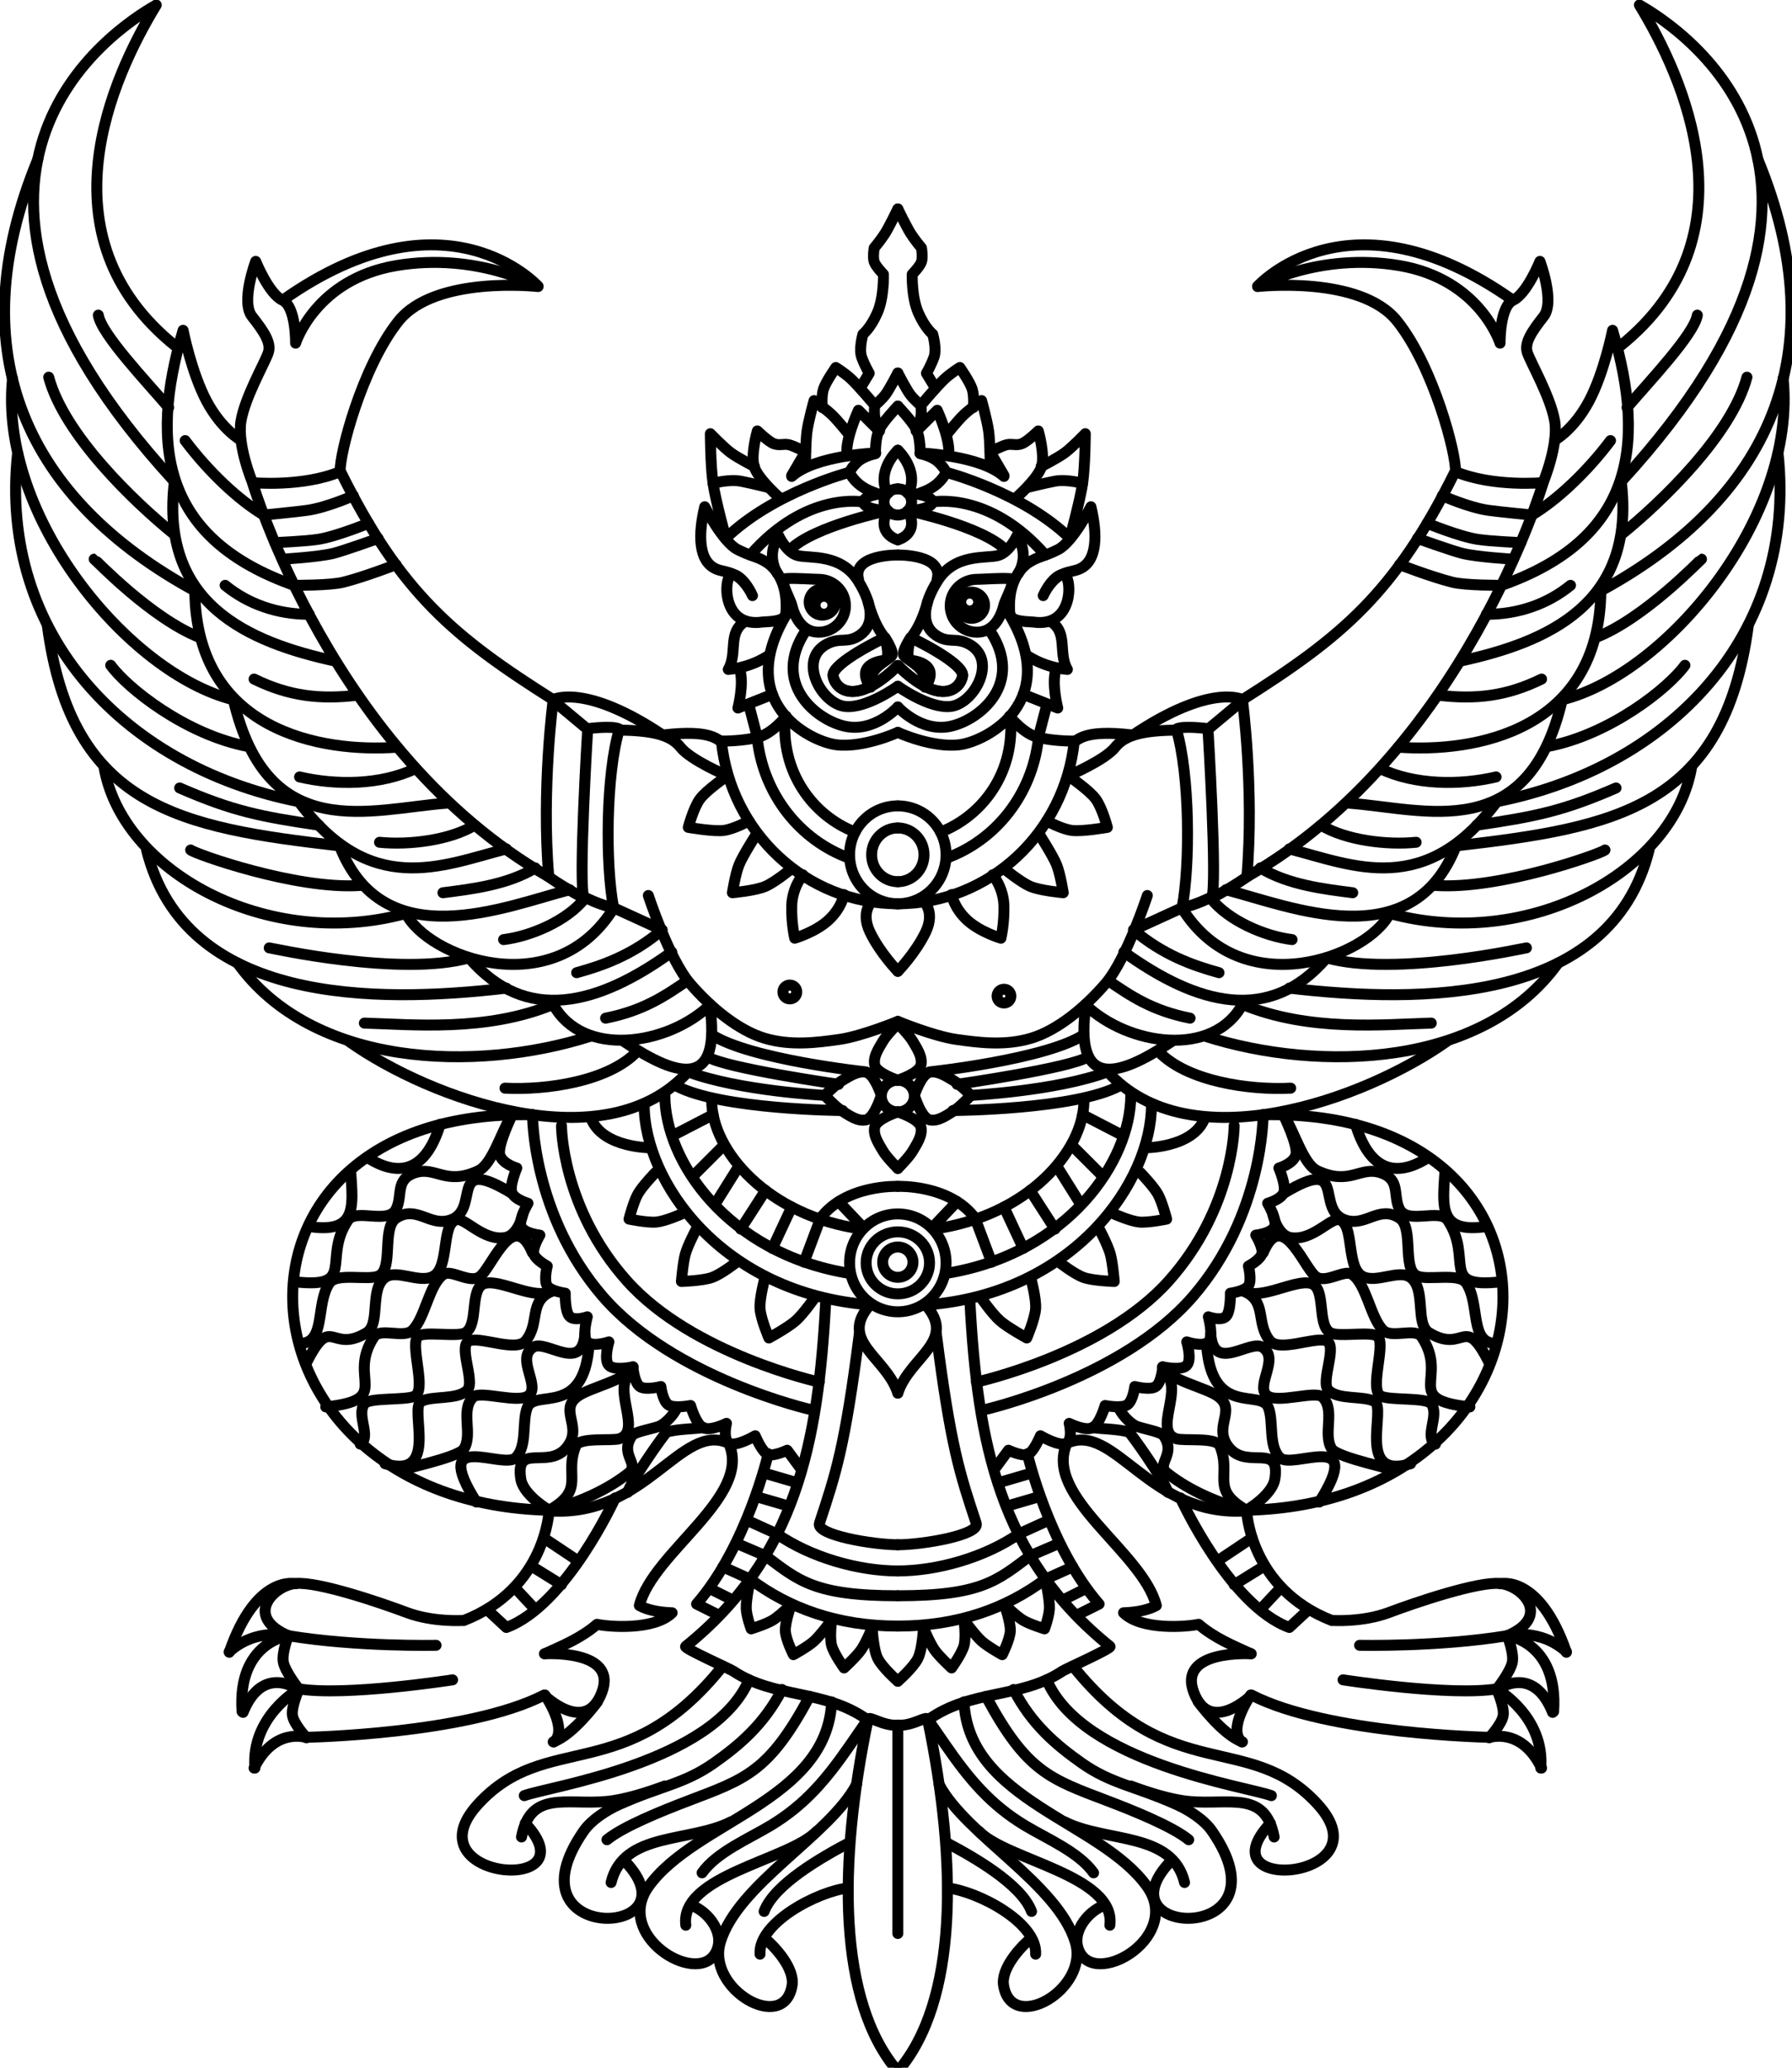 <svg width="26cm" height="30cm" viewBox="0 0 260 300" xml:space="preserve" xmlns="http://www.w3.org/2000/svg">
  <g style="overflow:hidden;stroke-width:7.95;stroke-dasharray:none;stroke:#000;stroke-opacity:1">
    <g style="stroke-width:7.95;stroke-dasharray:none;stroke:#000;stroke-opacity:1" stroke="#f93e3e" stroke-width="5.879" stroke-linecap="round" stroke-linejoin="round" stroke-miterlimit="10" fill="none" fill-rule="evenodd">
      <path d="M2461 692.258s74.62-8.368 101.27 25.105 43.02 96.995 42.26 109.168c27.41 11.411 63.58 7.988 63.58 7.988s11.42-27.388 8.37-44.884c-3.04-17.498-17.41-42.247-19.8-49.45-2.37-7.202 3.43-15.595 11.81-26.246S2665.82 674 2665.82 674s-9.51 23.583-19.42 28.148c-9.89 4.564-9.51 31.191-9.51 31.191s-14.46-46.407-73.1-56.296c-58.63-9.89-102.79 15.215-102.79 15.215" style="stroke-width:7.95;stroke-dasharray:none;stroke:#000;stroke-opacity:1" transform="matrix(.2 0 0 .2 -309.735 -96.876)"/>
      <path d="M2461 692.042s66.29-73.811 185 9.958m-42 125c-43.62 88.009-82.29 119.683-154 165m218-157s-57.67 195.13-214 285m-4-128s8.59 64.81 3.25 128" style="stroke-width:7.95;stroke-dasharray:none;stroke:#000;stroke-opacity:1" transform="matrix(.2 0 0 .2 -309.735 -96.876)"/>
      <path d="m2450.74 992-25.74 21.46s6.9 112.62 2.68 122.54c17.63-9.54 26.32-16.05 26.32-16.05m-29.65-107.04s-17.8-2.29-22.35.39c9.85 32.8 10.21 98.71 4.17 129.7 10.24-2.21 20.83-7.64 20.83-7.64M2595 844s19.05 8.512 33.3 10.566c7.33 1.055 31.7 3.434 31.7 3.434m-76 6s23.25 9.554 36.41 11.607C2630.33 877.154 2652 878 2652 878m-75-3s25.71 9.208 32.81 10.89C2621.2 888.583 2646 890 2646 890m-82 4s22.73 8.793 38.12 12.702c9.74 2.473 35.88 2.295 35.88 2.295M2324 1047s26.22-11.08 33.71-20.58 21.96-12.05 44.29-12.42" style="stroke-width:7.95;stroke-dasharray:none;stroke:#000;stroke-opacity:1" transform="matrix(.2 0 0 .2 -309.735 -96.876)"/>
      <path d="M2450 991.875s-22.99-12.303-80 26.125m-67.78 71s10.29 15.98 13 22.8c2.72 6.83 4.78 20.2 4.78 20.2s-16.73-1.46-24.02-4.66c-7.28-3.21-18.98-12.9-18.98-12.9m-8.11 4.56s7.76 9.22 8.08 22.46c.31 13.25-2.19 23.54-2.19 23.54s-15.24-4.48-24.66-13.29c-9.42-8.8-11.12-18.35-11.12-18.35m-21.3 3.64s9.92 7.87 2.61 23.28C2213 1175.68 2200 1189 2200 1189m0-120c19.33 0 35 15.89 35 35.5s-15.67 35.5-35 35.5" style="stroke-width:7.95;stroke-dasharray:none;stroke:#000;stroke-opacity:1" transform="matrix(.2 0 0 .2 -309.735 -96.876)"/>
      <path d="M2200 1085c10.49 0 19 8.73 19 19.5s-8.51 19.5-19 19.5m123.39-77s15.43 10.49 20.2 17.05c4.77 6.57 8.41 20.54 8.41 20.54s-18.45 3.25-25.93 2.2-18.07-6.88-18.07-6.88" style="stroke-width:7.95;stroke-dasharray:none;stroke:#000;stroke-opacity:1" transform="matrix(.2 0 0 .2 -309.735 -96.876)"/>
      <path d="M2328 1022c-6.73 66.31-61.47 118-128 118" style="stroke-width:7.95;stroke-dasharray:none;stroke:#000;stroke-opacity:1" transform="matrix(.2 0 0 .2 -309.735 -96.876)"/>
      <path d="M2302 1020c-4.38 40.42-30.7 73.89-67 87" style="stroke-width:7.95;stroke-dasharray:none;stroke:#000;stroke-opacity:1" transform="matrix(.2 0 0 .2 -309.735 -96.876)"/>
      <path d="M2281.6 1004c3.78 40.35-19.84 72.04-50.6 84" style="stroke-width:7.95;stroke-dasharray:none;stroke:#000;stroke-opacity:1" transform="matrix(.2 0 0 .2 -309.735 -96.876)"/>
      <path d="M2281 1004s9.93 12.59 20.5 15.24c10.59 2.65 23.38 2.76 26.46 2.76s5.85-8.76 42.04-4.44" style="stroke-width:7.95;stroke-dasharray:none;stroke:#000;stroke-opacity:1" transform="matrix(.2 0 0 .2 -309.735 -96.876)"/>
      <path d="M2200 1015.67s24.77 11.41 44.58 8.99c19.8-2.42 74.96-31.438 35.58-95.66m21.84 90 6-23" style="stroke-width:7.95;stroke-dasharray:none;stroke:#000;stroke-opacity:1" transform="matrix(.2 0 0 .2 -309.735 -96.876)"/>
      <path d="m2291 988.106 25 9.894s-4.55-17.435-1.34-28M2293 959.365s11.64 8.947 30 10.635c-7-12.191.87-26.935-12.48-35" style="stroke-width:7.95;stroke-dasharray:none;stroke:#000;stroke-opacity:1" transform="matrix(.2 0 0 .2 -309.735 -96.876)"/>
      <path d="M2340.08 852s-13.18 25.738-23.89 31.098-13.86 4.705-21.11 9.28c-4.07 2.575-14.08 11.431-14.08 31.257 0 8.681-.18 11.249 17.35 12.009 29.19 4.292 28.47-31.516 22.19-35.001-9.12 1.658-15.08 15.821-15.08 15.821s3.92-9.19 11.14-14.026c4.74-3.173 10.48-3.515 14.24-4.905 14.54-5.367 13.81-26.391 9.24-45.533M2200 997.273s16.69 18.427 37.89 14.057c21.19-4.37 54.31-31.151 28.95-69.33" style="stroke-width:7.95;stroke-dasharray:none;stroke:#000;stroke-opacity:1" transform="matrix(.2 0 0 .2 -309.735 -96.876)"/>
      <path d="M2276.77 923.826c-2.56 10.294-8.68 19.174-19.38 19.174-10.71 0-19.39-8.584-19.39-19.174s8.68-19.174 19.39-19.174c4.65 0 15.96-.993 23.7-.528 5.65.339-2.88 13.931-4.32 19.703z" style="stroke-width:7.95;stroke-dasharray:none;stroke:#000;stroke-opacity:1" transform="matrix(.2 0 0 .2 -309.735 -96.876)"/>
      <path d="M2243.92 923.436c0-5.246 4.25-9.5 9.5-9.5s9.5 4.254 9.5 9.5-4.25 9.5-9.5 9.5-9.5-4.253-9.5-9.5" style="stroke-width:7.95;stroke-dasharray:none;stroke:#000;stroke-opacity:1" transform="matrix(.2 0 0 .2 -309.735 -96.876)"/>
      <path d="M2200 982.212s22.81 16.445 38.3 14.651c17.31-2.005 34.74-34.271 12.86-45.454-9.63-4.921-14.34.066-23.66-6.299-10.09-6.897-10.23-21.067 1.42-39.534 12.56-19.915 35.29-15.91 43.7-18.182 8.4-2.273 13.85-14.394 13.85-14.394s9.53 12.686.94 27.345M2200 887.002s33.73-.633 28.44 17.998" style="stroke-width:7.95;stroke-dasharray:none;stroke:#000;stroke-opacity:1" transform="matrix(.2 0 0 .2 -309.735 -96.876)"/>
      <path d="M2221.57 921s-1.26 5.586-4.66 13.447c-3.42 7.861-7.36 12.534-7.36 12.534s38.95 18.48 37.41 27.815c-1.55 9.336-15.88 22.86-46.96-7.598" style="stroke-width:7.95;stroke-dasharray:none;stroke:#000;stroke-opacity:1" transform="matrix(.2 0 0 .2 -309.735 -96.876)"/>
      <path d="M2200 967.207c31.08 30.443 45.41 16.926 46.96 7.595 1.54-9.331-37.41-27.802-37.41-27.802s-4.59 13.049-.4 16.392c0 0 22.73 1.351 10.98 19.108" style="stroke-width:7.95;stroke-dasharray:none;stroke:#000;stroke-opacity:1" transform="matrix(.2 0 0 .2 -309.735 -96.876)"/>
      <path d="M2209.24 947s-6.09 9.422-5.14 12.465c.96 3.042 13.45 7.589 14.93 15.727 1.49 8.139.82 7.806.82 7.806M2200 839c5.52 0 10 4.253 10 9.5s-4.48 9.5-10 9.5" style="stroke-width:7.95;stroke-dasharray:none;stroke:#000;stroke-opacity:1" transform="matrix(.2 0 0 .2 -309.735 -96.876)"/>
      <path d="M2200 811s15.62 14.337 7.82 31m-7.82 34s15.98-4.076 7.54-21m-.54-13s18.01.981 18 6.546-17.92 6.454-17.92 6.454m.92 0s52.89 11.046 70 28m-53-34.425s41.12-8.331 82 38.425m-90.77-45s7.22-2.131 12.38-6.696 6.37-8.366 6.37-8.366c.22.22-1.81-4.21-6.37-8.039s-12.38-5.412-12.38-5.412.16-10.739-2.41-16.779C2211.24 790.667 2200 779 2200 779" style="stroke-width:7.95;stroke-dasharray:none;stroke:#000;stroke-opacity:1" transform="matrix(.2 0 0 .2 -309.735 -96.876)"/>
      <path d="M2235 827s55.12 14.2 90 48m-125-239s6.3 12.979 9.25 17.657c2.94 4.678 7.91 10.607 7.91 10.607s1.11 6.631 0 10.009c-1.11 3.376-6.72 9.088-6.72 9.088s-.56 16.522 4.4 27.876c4.97 11.353 10.46 15.573 10.46 15.573s3.14 10.662.88 16.852c-2.27 6.19-5.43 11.504-5.43 11.504l5.97 9.834M2200 755s6.04 11.765 8.97 15.63c2.94 3.864 7.8 7.913 7.8 7.913s.51 4.777 0 7.911c-.51 3.135-3.52 10.547-3.52 10.547M2217 778s12.42-14.645 17.24-19.018C2239.07 754.609 2245 751 2245 751m0 0s7.11 10.168 8.86 15.422c1.76 5.253.95 13.578.95 13.578M2214 796.542 2228.59 782s10.34 22.527 8.09 33" style="stroke-width:7.95;stroke-dasharray:none;stroke:#000;stroke-opacity:1" transform="matrix(.2 0 0 .2 -309.735 -96.876)"/>
      <path d="M2236 798.822s7.65-9.526 11.82-13.497c4.15-3.971 12.95-10.325 12.95-10.325s4.05 14.389 5.14 22.418C2266.99 805.447 2267 823 2267 823" style="stroke-width:7.95;stroke-dasharray:none;stroke:#000;stroke-opacity:1" transform="matrix(.2 0 0 .2 -309.735 -96.876)"/>
      <path d="M2216 813s43.8 1.586 61 17m.08-.552L2267 812.229s8.03-4.25 11.93-5.202c3.89-.952 6.9.794 10.99-.756 4.08-1.55 11.98-9.271 11.98-9.271s4.97 17.216 2.33 25.883c-2.65 8.667-17.89 22.117-17.89 22.117" style="stroke-width:7.95;stroke-dasharray:none;stroke:#000;stroke-opacity:1" transform="matrix(.2 0 0 .2 -309.735 -96.876)"/>
      <path d="M2304 822.772s11.81-5.974 17.18-9.955C2326.56 808.835 2336 799 2336 799s-.1 23.021-1.91 35.749c-1.82 12.728-9.41 40.251-9.41 40.251" style="stroke-width:7.95;stroke-dasharray:none;stroke:#000;stroke-opacity:1" transform="matrix(.2 0 0 .2 -309.735 -96.876)"/>
      <path d="M2294 838s11.06-2.794 19.7-4.499c8.64-1.706 20.3 1.492 20.3 1.492M2282 1207c0 2.76-2.24 5-5 5s-5-2.24-5-5 2.24-5 5-5 5 2.24 5 5" style="stroke-width:7.95;stroke-dasharray:none;stroke:#000;stroke-opacity:1" transform="matrix(.2 0 0 .2 -309.735 -96.876)"/>
      <path d="M2200 1225.34s25.99 10.73 42.28 13.05c16.27 2.33 35.5 4.83 54.43-.85 18.94-5.68 39.01-22.14 54.12-39.81 15.13-17.67 30.17-63.73 30.17-63.73m25 9-35 16m-171 68s8.16 8.08 10.86 12.78c2.69 4.71 7.19 10.97 5.92 17.13-1.28 6.14-16.78 11.09-16.78 11.09m0 64s8.16-8.08 10.86-12.78c2.69-4.71 7.19-10.97 5.92-17.13-1.28-6.14-16.78-11.09-16.78-11.09m53-12s-8.09-8.17-12.78-10.86c-4.71-2.69-10.97-7.19-17.13-5.92-6.14 1.28-11.09 16.78-11.09 16.78m41 0s-8.09 8.64-12.78 11.5c-4.71 2.85-10.97 7.61-17.13 6.26-6.14-1.35-11.09-17.76-11.09-17.76" style="stroke-width:7.95;stroke-dasharray:none;stroke:#000;stroke-opacity:1" transform="matrix(.2 0 0 .2 -309.735 -96.876)"/>
      <path d="M2200 1268c6.62 0 12 5.14 12 11.5 0 6.35-5.38 11.5-12 11.5m476.68-487.379s13.75-7.554 24.77-28.273S2718.51 724 2718.51 724c25.35 86.047 13.02 151.93-80.51 185" style="stroke-width:7.95;stroke-dasharray:none;stroke:#000;stroke-opacity:1" transform="matrix(.2 0 0 .2 -309.735 -96.876)"/>
      <path d="M2660 858c18.75-11.162 40.49-31.999 57-54m7.72 29c11.23 89.533-53.41 117.219-116.72 131" style="stroke-width:7.95;stroke-dasharray:none;stroke:#000;stroke-opacity:1" transform="matrix(.2 0 0 .2 -309.735 -96.876)"/>
      <path d="M2627 929.998c23.04.157 44.48-7.5 61-20.998m22 4c-.91 101.72-91.66 117.56-147 113.41" style="stroke-width:7.95;stroke-dasharray:none;stroke:#000;stroke-opacity:1" transform="matrix(.2 0 0 .2 -309.735 -96.876)"/>
      <path d="M2682 992c-24.65 105.82-99.55 79.13-155 75" style="stroke-width:7.95;stroke-dasharray:none;stroke:#000;stroke-opacity:1" transform="matrix(.2 0 0 .2 -309.735 -96.876)"/>
      <path d="M2636 1064c-52.85 72.67-105.47 48.17-152 36.22" style="stroke-width:7.95;stroke-dasharray:none;stroke:#000;stroke-opacity:1" transform="matrix(.2 0 0 .2 -309.735 -96.876)"/>
      <path d="M2605 1098c-31.86 81.47-120.38 43.83-167 31.83" style="stroke-width:7.95;stroke-dasharray:none;stroke:#000;stroke-opacity:1" transform="matrix(.2 0 0 .2 -309.735 -96.876)"/>
      <path d="M2406 1143c43.65 70.39 135.66 35.44 151 3.68" style="stroke-width:7.95;stroke-dasharray:none;stroke:#000;stroke-opacity:1" transform="matrix(.2 0 0 .2 -309.735 -96.876)"/>
      <path d="M2364 1175c53.31 38.46 105.65 52.47 147 4.35" style="stroke-width:7.95;stroke-dasharray:none;stroke:#000;stroke-opacity:1" transform="matrix(.2 0 0 .2 -309.735 -96.876)"/>
      <path d="M2336 1213.2c31 29.84 92.78 38.75 114-.2m142-224.297c27.06 3.256 49.65.747 75-11.703m-117 65c25.16 11.96 57.61 12.17 84 5.99M2507 1083c17.93 10.96 47.75 14.57 69 12.4m-113 18.6c20 12.23 46.22 15.37 67 18m-103 4c12.86 16.45 39.49 27.61 59 30m-115-7c21.31 18.09 42.84 25.72 62 31" style="stroke-width:7.95;stroke-dasharray:none;stroke:#000;stroke-opacity:1" transform="matrix(.2 0 0 .2 -309.735 -96.876)"/>
      <path d="M2353 1196c15.61 10.58 31.26 21.51 59 27m312-487.563c99.2-79.623 45.59-195.564 13.97-247.437 31.83 18.073 190.44 123.428-12.51 345" style="stroke-width:7.95;stroke-dasharray:none;stroke:#000;stroke-opacity:1" transform="matrix(.2 0 0 .2 -309.735 -96.876)"/>
      <path d="M2823.91 600c58.47 141.774 6.68 247.314-113.91 313" style="stroke-width:7.95;stroke-dasharray:none;stroke:#000;stroke-opacity:1" transform="matrix(.2 0 0 .2 -309.735 -96.876)"/>
      <path d="M2842.24 759c10.18 100.038-84.27 214.167-160.24 233" style="stroke-width:7.95;stroke-dasharray:none;stroke:#000;stroke-opacity:1" transform="matrix(.2 0 0 .2 -309.735 -96.876)"/>
      <path d="M2838.53 813c14.38 131.501-78.57 230.49-209.53 254" style="stroke-width:7.95;stroke-dasharray:none;stroke:#000;stroke-opacity:1" transform="matrix(.2 0 0 .2 -309.735 -96.876)"/>
      <path d="M2817 938c-17.48 132.49-96.63 146.7-212 160" style="stroke-width:7.95;stroke-dasharray:none;stroke:#000;stroke-opacity:1" transform="matrix(.2 0 0 .2 -309.735 -96.876)"/>
      <path d="M2557 1147.07c100.75 27.51 206.72-30.75 219-107.07" style="stroke-width:7.95;stroke-dasharray:none;stroke:#000;stroke-opacity:1" transform="matrix(.2 0 0 .2 -309.735 -96.876)"/>
      <path d="M2484 1201.21c95.25 11.17 233.09 11.62 261-100.21" style="stroke-width:7.95;stroke-dasharray:none;stroke:#000;stroke-opacity:1" transform="matrix(.2 0 0 .2 -309.735 -96.876)"/>
      <path d="M2423 1236.12c83.17 26.52 201.66 22.57 256-53.12" style="stroke-width:7.95;stroke-dasharray:none;stroke:#000;stroke-opacity:1" transform="matrix(.2 0 0 .2 -309.735 -96.876)"/>
      <path d="M2352 1261.62c59.74 66.41 186.99 20.14 246-21.62" style="stroke-width:7.95;stroke-dasharray:none;stroke:#000;stroke-opacity:1" transform="matrix(.2 0 0 .2 -309.735 -96.876)"/>
      <path d="M2336.52 1213c-8.72 60.59 21.17 54.61 62.48 26.7M2729 780c16.08-18.851 48.7-53.079 51-67m36 45c-11.2 41.748-61.7 90.264-91 114m-19 75c35.58-13.751 76.4-56.903 77-57m-112 136c45.73-8.57 88.15-42.63 100-59m-151 116c42.19-6.21 62.36-10.16 101-27m-131 70.73c46.85 3.18 120.12-23.09 123-25.73m-202 78.24c49.79 13.94 143.7-7.17 145-7.24m-206 41c48.35 20.09 102.43 14.54 137 13.57M2389 1247c20.45 21.92 66.42 28.36 96 26.77" style="stroke-width:7.95;stroke-dasharray:none;stroke:#000;stroke-opacity:1" transform="matrix(.2 0 0 .2 -309.735 -96.876)"/>
      <path d="M2223 1262s84.41-9.01 112-27m-92 36s82.65-11.84 95-20m-85 28s62.01-3.18 99-17m-112 28s88.78-.54 121-18m-150 128c0 6.08-4.92 11-11 11s-11-4.92-11-11c0-6.07 4.92-11 11-11s11 4.93 11 11" style="stroke-width:7.95;stroke-dasharray:none;stroke:#000;stroke-opacity:1" transform="matrix(.2 0 0 .2 -309.735 -96.876)"/>
      <path d="M2223 1400.5c0 12.43-10.3 22.5-23 22.5s-23-10.07-23-22.5 10.3-22.5 23-22.5 23 10.07 23 22.5" style="stroke-width:7.95;stroke-dasharray:none;stroke:#000;stroke-opacity:1" transform="matrix(.2 0 0 .2 -309.735 -96.876)"/>
      <path d="M2235 1400.5c0 19.61-15.67 35.5-35 35.5s-35-15.89-35-35.5 15.67-35.5 35-35.5 35 15.89 35 35.5m-35 335.33c10.41.95 20.97-7.11 21.58-4.19 21.83 104.61 22.04 204.64-21.58 255.36m22-255c31.08-22.3 67.34-15.23 97.46-35.36 2.25-1.5 35.85-16.52 34.5-17.86-80.13-64.59-96.23-147.64-101.63-249.78" style="stroke-width:7.95;stroke-dasharray:none;stroke:#000;stroke-opacity:1" transform="matrix(.2 0 0 .2 -309.735 -96.876)"/>
      <path d="M2200 1664c43.88 0 78.96-13 107-34m-107 12c60.29 0 72.03-10.92 96-29m-96 11c28.41 0 63-9.69 88-27m-67.77-166c23.05 26.4-11.72 37.66-20.23 64" style="stroke-width:7.95;stroke-dasharray:none;stroke:#000;stroke-opacity:1" transform="matrix(.2 0 0 .2 -309.735 -96.876)"/>
      <path d="M2227.93 1452c10.45 81.96 16.95 101.17 28.93 137.4 2.84 8.55-38.9 15.6-56.86 15.6m36 249c21.72 2.32 65.33 24.87 63.97 48" style="stroke-width:7.95;stroke-dasharray:none;stroke:#000;stroke-opacity:1" transform="matrix(.2 0 0 .2 -309.735 -96.876)"/>
      <path d="M2296.71 1890.44c-8.22 6.66-21.99 22.2-19.99 34.28 5.87 35.43 62.21 2.64 52.06-31.34-12.62-42.33-79.27-77.49-98.78-114.38" style="stroke-width:7.95;stroke-dasharray:none;stroke:#000;stroke-opacity:1" transform="matrix(.2 0 0 .2 -309.735 -96.876)"/>
      <path d="M2235 1821c20.13 10.61 54.59 30.23 62 50m-38-58c19.89 20.81 99.34 31.78 94.81 68" style="stroke-width:7.95;stroke-dasharray:none;stroke:#000;stroke-opacity:1" transform="matrix(.2 0 0 .2 -309.735 -96.876)"/>
      <path d="M2350.08 1866.39c-13.27 4.87-25.72 21.59-17.54 35.23 14.03 23.4 73.57-13.25 48.27-48.7-33.79-47.35-129.37-62.2-132.81-133.92" style="stroke-width:7.95;stroke-dasharray:none;stroke:#000;stroke-opacity:1" transform="matrix(.2 0 0 .2 -309.735 -96.876)"/>
      <path d="M2222 1732c4.31 6.23 8.6 12.47 12.91 18.69 16.68 24.06 32.13 42.79 57.34 57.99 15.99 9.63 39.05 19.28 49.75 34.32m-58-133c13.02 25.28 30.86 40.29 49.31 53.31 21.6 15.24 38.87 16.67 69.01 30.2 8.9 3.99 19.9 11 25.53 19.11 57.81 83.29-83.75 77.98-29.72 21.78" style="stroke-width:7.95;stroke-dasharray:none;stroke:#000;stroke-opacity:1" transform="matrix(.2 0 0 .2 -309.735 -96.876)"/>
      <path d="M2321 1806c30.02 15.24 78.18 7.08 87 44m-144-135c29.41 54.71 46.1 59.82 88.36 75.88 18.97 7.21 47.05 18.6 58.64 28.12m-84-126c70.44 88.13 128.01 46.15 177.47 100.15 50.32 54.94-83.32 66.51-34.23 13.95" style="stroke-width:7.95;stroke-dasharray:none;stroke:#000;stroke-opacity:1" transform="matrix(.2 0 0 .2 -309.735 -96.876)"/>
      <path d="M2369 1780c12.37 4.61 29.06 10 42.46 11.23 29 2.67 55.08-8.28 61.54 25.77m-165-114c25.64 60.36 145.3 77.37 163 84m-245-411c68.41-9.44 109-56.96 109-93" style="stroke-width:7.95;stroke-dasharray:none;stroke:#000;stroke-opacity:1" transform="matrix(.2 0 0 .2 -309.735 -96.876)"/>
      <path d="M2236 1408c88.01-14.68 133-81.57 133-129" style="stroke-width:7.95;stroke-dasharray:none;stroke:#000;stroke-opacity:1" transform="matrix(.2 0 0 .2 -309.735 -96.876)"/>
      <path d="M2221 1431c107.59-8.25 163-89.91 163-145m-128 82 12 32m9-40 14 30m5-42 18 28m3-43 15 24m-6-42 23 23m-15-45 29 15m-163 37.02s37.61-1.55 56 22.98m-31 7 18-19" style="stroke-width:7.95;stroke-dasharray:none;stroke:#000;stroke-opacity:1" transform="matrix(.2 0 0 .2 -309.735 -96.876)"/>
      <path d="M2260 1425.37s8.33 11.98 13.97 17.01c5.63 5.03 19.56 12.62 19.56 12.62s5.92-13.77 6.43-21.3c.51-7.52-3.61-22.7-3.61-22.7m20.65-10.96s11.02 8.65 17.82 11.07c6.81 2.43 22.18 2.89 22.18 2.89s-1.12-13.8-2.92-20.13-7.9-17.87-7.9-17.87m10.82-10.89s11.59 5.13 18.06 5.79 19.94-2.15 19.94-2.15-3.19-12.46-6.4-18.18c-3.21-5.73-12.72-15.57-12.72-15.57m4.12-18s32.89-.05 42-20" style="stroke-width:7.95;stroke-dasharray:none;stroke:#000;stroke-opacity:1" transform="matrix(.2 0 0 .2 -309.735 -96.876)"/>
      <path d="M2444 1301s0 59.46-47.5 112.63S2257 1487 2257 1487" style="stroke-width:7.95;stroke-dasharray:none;stroke:#000;stroke-opacity:1" transform="matrix(.2 0 0 .2 -309.735 -96.876)"/>
      <path d="M2465 1293s.49 72.36-50.95 131.88C2362.62 1484.38 2263 1507 2263 1507" style="stroke-width:7.95;stroke-dasharray:none;stroke:#000;stroke-opacity:1" transform="matrix(.2 0 0 .2 -309.735 -96.876)"/>
      <path d="M2464.98 1293.07c244.05-5.18 223.45 281.41-11.98 286.93m0 0s2.02 56.7 62 80m0-.1s21.96 1.53 41.27-5.74 64.37-22.59 80.65-21.05c16.28 1.53 37.6 24.11 5.16 37.89m.08 0s4.82 12.09 3.66 19c-1.16 6.92-11.35 19.82-11.35 19.82s5.72 12.79 4.67 19.13c-1.04 6.34-10.14 16.05-10.14 16.05m-94-67.07s57.27 1.26 107-6.93" style="stroke-width:7.95;stroke-dasharray:none;stroke:#000;stroke-opacity:1" transform="matrix(.2 0 0 .2 -309.735 -96.876)"/>
      <path d="M2523 1703s77.98 12.18 112 6.48m2-76.18s28.42-7.27 48 49.7" style="stroke-width:7.95;stroke-dasharray:none;stroke:#000;stroke-opacity:1" transform="matrix(.2 0 0 .2 -309.735 -96.876)"/>
      <path d="M2685 1682.6c-19.31-17.45-43-11.69-43-11.69s37.22 4.57 33.74 55.09" style="stroke-width:7.95;stroke-dasharray:none;stroke:#000;stroke-opacity:1" transform="matrix(.2 0 0 .2 -309.735 -96.876)"/>
      <path d="M2675 1726.6c-14.21-35.44-40-16.59-40-16.59s34.39 19.73 31.4 56.99" style="stroke-width:7.95;stroke-dasharray:none;stroke:#000;stroke-opacity:1" transform="matrix(.2 0 0 .2 -309.735 -96.876)"/>
      <path d="M2667 1767c-14.44-29.56-37.26-22.3-37.26-22.3s-117.7-2.13-173.08-30.63c0 0-30.11 29.44-41.95-1.97s41.67-27.99 41.67-27.99" style="stroke-width:7.95;stroke-dasharray:none;stroke:#000;stroke-opacity:1" transform="matrix(.2 0 0 .2 -309.735 -96.876)"/>
      <path d="M2418 1719s17.53 23.95 32 29" style="stroke-width:7.95;stroke-dasharray:none;stroke:#000;stroke-opacity:1" transform="matrix(.2 0 0 .2 -309.735 -96.876)"/>
      <path d="M2456 1714s-17.13 24.75-6.55 34m6.55-64c-13.6-6.16-26.34-11.47-37.82-21.29-8.34 1.83-41.38 4.55-54.44-8.35 9.9-.31 18.36-2.18 23.77-5.26-9.91-38.95-82.22-79.17-64.82-117.71 34.55-16.03 59.9 54.11 130.17 49.02" style="stroke-width:7.95;stroke-dasharray:none;stroke:#000;stroke-opacity:1" transform="matrix(.2 0 0 .2 -309.735 -96.876)"/>
      <path d="M2405 1571s35.4 77.99 79 94m0 0 14-13m-65-36 24-16m-13 34 21-13m-2 31 14-15m2.68-344s11.03 22.45 9.09 29.14c-1.93 6.68-12.33 9.57-12.33 9.57s5.58 12.99 3.5 17.95-11.65 7.64-11.65 7.64 7.19 12.04 4.92 16.98c-2.27 4.93-13.54 6.11-13.54 6.11s5.58 9.09 4.42 13.52c-1.15 4.43-9.75 8.95-9.75 8.95s2.65 10.4 0 14.33c-2.64 3.95-13.09 5.32-13.09 5.32s.41 13.96-3.44 17.13c-3.87 3.17-12.52 0-12.52 0s3.98 14.19 0 18.19-15.68 0-15.68 0 3.92 12.83 0 17.02-17.4 1.08-17.4 1.08-.88 11.34-5 14.28c-4.13 2.94-15.31 0-15.31 0s-1.22 10.33-5.38 13.24c-4.15 2.91-16.16.54-16.16.54s-3.84 13.69-9.24 16.19c-5.41 2.49-16.81-3.24-16.81-3.24s2.88 11.15-1.85 14.3-19-5.3-19-5.3-5.1 12.41-9.49 13.66-13.7-3.17-13.7-3.17L2271 1549" style="stroke-width:7.95;stroke-dasharray:none;stroke:#000;stroke-opacity:1" transform="matrix(.2 0 0 .2 -309.735 -96.876)"/>
      <path d="M2294 1539s15.43 66.94 52 109m-16 8 16-8m-73-88 24-7m-9 44 22-10m-14 26 21-9m-10 26 20-9m-7 24 16-8m-57-60 24-7m-103 134s11.43-10 14.65-16.7c3.24-6.71 3.95-22.09 3.95-22.09s4.59 11.12 8.03 16.03c3.42 4.91 12.37 13.12 12.37 13.12s7.53-10.44 9.06-16.41c1.54-5.97 0-18.23 0-18.23s8.11 11.1 12.82 15.28c4.7 4.18 14.87 9.74 14.87 9.74s5.49-10.8 5.85-17.09c.35-6.29-4.26-19.31-4.26-19.31s8.51 8.42 13.43 11.38c4.92 2.97 15.64 6.28 15.64 6.28s3.26-8.63 3.57-14.73-2.94-21.27-2.94-21.27M2480 1293c8.05 13.52 14.34 35.99 24.23 40.64 23.9 11.23 30.98-3.53 46.15 1.55 14.49 4.86 8.67 16.49 13.53 26.27 5.71 11.48 29.18-.62 35.05 8.17 18.68 27.96-6.54 49.62 38.04 44.66" style="stroke-width:7.95;stroke-dasharray:none;stroke:#000;stroke-opacity:1" transform="matrix(.2 0 0 .2 -309.735 -96.876)"/>
      <path d="M2480 1350.04c47.15-28.53 21.95 12.04 44.75 19.43 14.99 4.86 24.25-11.01 39.08-1.52 10.74 6.87 1.91 36.58 12.52 41.9 7.68 3.87 30.82-2.52 36.03 5.33 10.35 15.6 2.04 43.82 21.62 43.82" style="stroke-width:7.95;stroke-dasharray:none;stroke:#000;stroke-opacity:1" transform="matrix(.2 0 0 .2 -309.735 -96.876)"/>
      <path d="M2472 1365c1.31 6.2 5.45 15.92 12.98 17.17 15.67 2.61 28.91-14.53 35.15-12.97 11.45 2.86 4.65 34.95 17.19 41.21 10.16 5.08 26.33-5.55 34.76.77 11.4 8.53 2.91 33.8 13.37 40.07 26.11 15.65 25.23-14.85 43.55 21.75" style="stroke-width:7.95;stroke-dasharray:none;stroke:#000;stroke-opacity:1" transform="matrix(.2 0 0 .2 -309.735 -96.876)"/>
      <path d="M2465 1393.24c13.31-31.78 28.18 7.32 37.22 16.39 7.16 7.2 21.36-4.76 27.33-.76 10.42 6.98 13.2 31.19 22.41 40.44 6.36 6.38 23.4-2.13 28.1 4.95 19.97 30.09-14.63 45.43 34.94 50.74" style="stroke-width:7.95;stroke-dasharray:none;stroke:#000;stroke-opacity:1" transform="matrix(.2 0 0 .2 -309.735 -96.876)"/>
      <path d="M2451 1421.07c12.66 6.69 36.68-8.64 48.49-5.69 11.65 2.9 4.16 30.05 14.22 35.78 6.47 3.7 32.07-1.94 35.08 3.47 4.42 7.92-6.92 38.65 1.87 42.64 6.88 3.12 32.74.76 36.28 5.47 6.18 8.23-5.26 24.07 3.06 29.26" style="stroke-width:7.95;stroke-dasharray:none;stroke:#000;stroke-opacity:1" transform="matrix(.2 0 0 .2 -309.735 -96.876)"/>
      <path d="M2451 1421c17.16 7.55 8.37 22.84 18.76 35.85 6.77 8.49 31.01-2.39 40.55 0 9.6 2.4-4.12 29.85 2.07 36.04 7.2 7.22 24.82 3.81 33.33 8.08 9.16 4.59-13.76 57.29 26.29 45.25" style="stroke-width:7.95;stroke-dasharray:none;stroke:#000;stroke-opacity:1" transform="matrix(.2 0 0 .2 -309.735 -96.876)"/>
      <path d="M2427 1452c2.06 28.88 28.4 3.54 37.78 9.83 12.1 8.11-4.91 27.02 2.54 34.5 6.97 7.01 35.59-3.71 40.9 1.63 9.33 9.38-.1 26.78 6.52 37.45 4.24 6.8 50.49 15.59 43.55 15.59" style="stroke-width:7.95;stroke-dasharray:none;stroke:#000;stroke-opacity:1" transform="matrix(.2 0 0 .2 -309.735 -96.876)"/>
      <path d="M2424 1460c3.64 52.81 39.31 31.69 44.77 45.38 4.07 10.19-.18 27.88 8.34 36.42 9.16 9.19 62.77-21.7 28.66 32.2M2392 1476c5.23 9.7 31.31 14.9 40.17 21.26 14.49 10.42-4.84 22.64 8.69 37.91 13.36 15.09 36.77-4.35 32.66 22.14-1.41 9.14-13.56 18.61-20.76 22.69" style="stroke-width:7.95;stroke-dasharray:none;stroke:#000;stroke-opacity:1" transform="matrix(.2 0 0 .2 -309.735 -96.876)"/>
      <path d="M2393 1480c15.73 10.26-8.28 42.37 8.94 48.09 5.49 1.81 29.08-1.31 31.73 5.24 8.67 21.59-7.53 31.4 19.33 46.67" style="stroke-width:7.95;stroke-dasharray:none;stroke:#000;stroke-opacity:1" transform="matrix(.2 0 0 .2 -309.735 -96.876)"/>
      <path d="M2360 1505c2.02 4.98 7.24 10.82 12.11 13.57 3.45 1.97 18.64 4.22 20.72 7.27 9.45 13.83-5.96 20.42 2.47 27.13 12.09 9.61 31.3 20.32 57.7 27.03m-112-60c9.74 1.22 17.48.92 26.51 3.19 1.14.29 25.46 34.66 28.49 43.81m136-267c12.27 40.42 35.75 35.15 53 23.96m11.84 11.04c-1.46 24.02-4.93 44.47 30.16 39.15M2200 1736v151m0-818c-19.33 0-35 15.89-35 35.5s15.67 35.5 35 35.5" style="stroke-width:7.95;stroke-dasharray:none;stroke:#000;stroke-opacity:1" transform="matrix(.2 0 0 .2 -309.735 -96.876)"/>
      <path d="M2200 1085c-10.49 0-19 8.73-19 19.5s8.51 19.5 19 19.5" style="stroke-width:7.95;stroke-dasharray:none;stroke:#000;stroke-opacity:1" transform="matrix(.2 0 0 .2 -309.735 -96.876)"/>
      <path d="M13 6.565a6.5 6.5 0 1 1-13 0 6.5 6.5 0 0 1 13 0" transform="matrix(.2 0 0 -.2 139.395 88.66)" style="stroke-width:7.95;stroke-dasharray:none;stroke:#000;stroke-opacity:1"/>
      <path d="M1939 692.258s-74.62-8.368-101.27 25.105-43.02 96.995-42.26 109.168c-27.41 11.411-63.58 7.988-63.58 7.988s-11.42-27.388-8.37-44.884c3.04-17.498 17.41-42.247 19.79-49.45 2.38-7.202-3.42-15.595-11.8-26.246-8.37-10.65 2.67-39.939 2.67-39.939s9.51 23.583 19.41 28.148c9.9 4.564 9.52 31.191 9.52 31.191s14.47-46.407 73.1-56.296S1939 692.258 1939 692.258" style="stroke-width:7.95;stroke-dasharray:none;stroke:#000;stroke-opacity:1" transform="matrix(.2 0 0 .2 -309.735 -96.876)"/>
      <path d="M1939 692.042s-66.29-73.811-185 9.958m42 125c43.62 88.009 82.29 119.683 154 165m-218-157s57.67 195.13 214 285m4-128s-8.59 64.81-3.25 128" style="stroke-width:7.95;stroke-dasharray:none;stroke:#000;stroke-opacity:1" transform="matrix(.2 0 0 .2 -309.735 -96.876)"/>
      <path d="m1949.25 992 25.75 21.46s-6.9 112.62-2.68 122.54c-17.63-9.54-26.32-16.05-26.32-16.05m29.65-107.04s17.8-2.29 22.35.39c-9.85 32.8-10.21 98.71-4.17 129.7-10.24-2.21-20.83-7.64-20.83-7.64M1805 844s-19.05 8.512-33.3 10.566c-7.33 1.055-31.7 3.434-31.7 3.434m76 6s-23.25 9.554-36.41 11.607C1769.67 877.155 1748 878 1748 878m75-3s-25.7 9.208-32.81 10.89C1778.8 888.583 1754 890 1754 890m82 4s-22.74 8.793-38.12 12.702c-9.74 2.473-35.88 2.295-35.88 2.295M2076 1047s-26.22-11.08-33.71-20.58-21.97-12.05-44.29-12.42" style="stroke-width:7.95;stroke-dasharray:none;stroke:#000;stroke-opacity:1" transform="matrix(.2 0 0 .2 -309.735 -96.876)"/>
      <path d="M1950 991.875s22.99-12.303 80 26.125m67.78 71s-10.29 15.98-13 22.8c-2.71 6.83-4.78 20.2-4.78 20.2s16.74-1.46 24.02-4.66c7.28-3.21 18.98-12.9 18.98-12.9m8.1 4.56s-7.76 9.22-8.07 22.46c-.32 13.25 2.18 23.54 2.18 23.54s15.25-4.48 24.67-13.29c9.42-8.8 11.12-18.35 11.12-18.35m21.3 3.64s-9.92 7.87-2.61 23.28C2187 1175.68 2200 1189 2200 1189m-123.39-142s-15.44 10.49-20.2 17.05c-4.77 6.57-8.41 20.54-8.41 20.54s18.45 3.25 25.93 2.2 18.07-6.88 18.07-6.88" style="stroke-width:7.95;stroke-dasharray:none;stroke:#000;stroke-opacity:1" transform="matrix(.2 0 0 .2 -309.735 -96.876)"/>
      <path d="M2072 1022c6.73 66.31 61.47 118 128 118" style="stroke-width:7.95;stroke-dasharray:none;stroke:#000;stroke-opacity:1" transform="matrix(.2 0 0 .2 -309.735 -96.876)"/>
      <path d="M2098 1020c4.39 40.42 30.7 73.89 67 87" style="stroke-width:7.95;stroke-dasharray:none;stroke:#000;stroke-opacity:1" transform="matrix(.2 0 0 .2 -309.735 -96.876)"/>
      <path d="M2118.4 1004c-3.78 40.35 19.83 72.04 50.6 84" style="stroke-width:7.95;stroke-dasharray:none;stroke:#000;stroke-opacity:1" transform="matrix(.2 0 0 .2 -309.735 -96.876)"/>
      <path d="M2119 1004s-9.93 12.59-20.51 15.24-23.37 2.76-26.45 2.76-5.86-8.76-42.04-4.44" style="stroke-width:7.95;stroke-dasharray:none;stroke:#000;stroke-opacity:1" transform="matrix(.2 0 0 .2 -309.735 -96.876)"/>
      <path d="M2200 1015.67s-24.77 11.41-44.58 8.99c-19.8-2.42-74.96-31.438-35.59-95.66m-21.83 90-6-23" style="stroke-width:7.95;stroke-dasharray:none;stroke:#000;stroke-opacity:1" transform="matrix(.2 0 0 .2 -309.735 -96.876)"/>
      <path d="M2109 988.106 2084 998s4.56-17.435 1.34-28m21.66-10.635s-11.64 8.947-30 10.635c7-12.191-.87-26.935 12.48-35" style="stroke-width:7.95;stroke-dasharray:none;stroke:#000;stroke-opacity:1" transform="matrix(.2 0 0 .2 -309.735 -96.876)"/>
      <path d="M2059.92 852s13.18 25.738 23.9 31.099c10.71 5.359 13.86 4.704 21.1 9.279 4.08 2.575 14.08 11.431 14.08 31.257 0 8.681.18 11.249-17.35 12.009-29.19 4.292-28.47-31.516-22.19-35.001 9.12 1.658 15.09 15.821 15.09 15.821s-3.92-9.19-11.15-14.026c-4.74-3.173-10.48-3.515-14.25-4.905-14.54-5.367-13.8-26.391-9.23-45.533M2200 997.273s-16.69 18.427-37.89 14.057c-21.19-4.37-54.31-31.151-28.95-69.33" style="stroke-width:7.95;stroke-dasharray:none;stroke:#000;stroke-opacity:1" transform="matrix(.2 0 0 .2 -309.735 -96.876)"/>
      <path d="M2123.23 923.826c2.56 10.294 8.68 19.174 19.38 19.174 10.71 0 19.39-8.584 19.39-19.174s-8.68-19.174-19.39-19.174c-4.65 0-15.96-.993-23.7-.528-5.65.339 2.88 13.931 4.32 19.703z" style="stroke-width:7.95;stroke-dasharray:none;stroke:#000;stroke-opacity:1" transform="matrix(.2 0 0 .2 -309.735 -96.876)"/>
      <path d="M19 9.564a9.5 9.5 0 1 1-19 0 9.5 9.5 0 0 1 19 0" transform="matrix(.2 0 0 -.2 117.408 89.258)" style="stroke-width:7.95;stroke-dasharray:none;stroke:#000;stroke-opacity:1"/>
      <path d="M2200 982.212s-22.81 16.445-38.3 14.651c-17.32-2.005-34.74-34.271-12.86-45.454 9.63-4.921 14.35.066 23.66-6.299 10.09-6.897 10.23-21.067-1.41-39.534-12.57-19.915-35.3-15.91-43.71-18.182-8.41-2.273-13.85-14.394-13.85-14.394s-9.53 12.686-.94 27.345m87.41-13.343s-33.73-.633-28.44 17.998" style="stroke-width:7.95;stroke-dasharray:none;stroke:#000;stroke-opacity:1" transform="matrix(.2 0 0 .2 -309.735 -96.876)"/>
      <path d="M2178.43 921s1.26 5.586 4.66 13.447c3.41 7.861 7.36 12.534 7.36 12.534s-38.95 18.48-37.41 27.815c1.55 9.336 15.87 22.86 46.96-7.598" style="stroke-width:7.95;stroke-dasharray:none;stroke:#000;stroke-opacity:1" transform="matrix(.2 0 0 .2 -309.735 -96.876)"/>
      <path d="M2200 967.207c-31.09 30.443-45.41 16.926-46.96 7.595-1.54-9.331 37.41-27.802 37.41-27.802s4.59 13.049.39 16.392c0 0-22.72 1.351-10.97 19.108" style="stroke-width:7.95;stroke-dasharray:none;stroke:#000;stroke-opacity:1" transform="matrix(.2 0 0 .2 -309.735 -96.876)"/>
      <path d="M2190.76 947s6.09 9.422 5.14 12.465c-.97 3.042-13.44 7.589-14.93 15.727s-.82 7.806-.82 7.806M2200 839c-5.52 0-10 4.253-10 9.501 0 5.246 4.48 9.499 10 9.499" style="stroke-width:7.95;stroke-dasharray:none;stroke:#000;stroke-opacity:1" transform="matrix(.2 0 0 .2 -309.735 -96.876)"/>
      <path d="M2200 811s-15.62 14.337-7.81 31m7.81 34s-15.98-4.076-7.54-21m.54-13s-18.01.981-18 6.547 17.92 6.453 17.92 6.453m-.92 0s-52.89 11.046-70 28m53-34.425s-41.11-8.332-82 38.425m90.76-45s-7.21-2.131-12.37-6.696-6.37-8.366-6.37-8.366c-.22.22 1.81-4.21 6.37-8.039s12.37-5.412 12.37-5.412-.16-10.739 2.42-16.779C2188.76 790.667 2200 779 2200 779" style="stroke-width:7.95;stroke-dasharray:none;stroke:#000;stroke-opacity:1" transform="matrix(.2 0 0 .2 -309.735 -96.876)"/>
      <path d="M2165 827s-55.12 14.2-90 48m125-239s-6.3 12.979-9.25 17.657c-2.94 4.678-7.91 10.607-7.91 10.607s-1.11 6.631 0 10.009c1.11 3.376 6.72 9.088 6.72 9.088s.57 16.522-4.41 27.876c-4.96 11.353-10.45 15.573-10.45 15.573s-3.15 10.662-.88 16.852c2.26 6.19 5.43 11.504 5.43 11.504l-5.97 9.834m26.72-10s-6.04 11.765-8.97 15.63c-2.94 3.864-7.8 7.913-7.8 7.913s-.51 4.777 0 7.911c.5 3.135 3.52 10.547 3.52 10.547M2183 778s-12.42-14.645-17.25-19.018C2160.93 754.609 2155 751 2155 751m0 0s-7.11 10.168-8.87 15.422c-1.75 5.253-.95 13.578-.95 13.578m40.82 16.542L2171.41 782s-10.34 22.527-8.09 33" style="stroke-width:7.95;stroke-dasharray:none;stroke:#000;stroke-opacity:1" transform="matrix(.2 0 0 .2 -309.735 -96.876)"/>
      <path d="M2164 798.822s-7.66-9.526-11.81-13.497c-4.16-3.971-12.95-10.325-12.95-10.325s-4.06 14.389-5.15 22.418C2133.01 805.447 2133 823 2133 823" style="stroke-width:7.95;stroke-dasharray:none;stroke:#000;stroke-opacity:1" transform="matrix(.2 0 0 .2 -309.735 -96.876)"/>
      <path d="M2184 813s-43.79 1.586-61 17m-.08-.552 10.08-17.219s-8.03-4.25-11.93-5.202c-3.89-.952-6.91.794-10.99-.756S2098.09 797 2098.09 797s-4.96 17.216-2.31 25.883c2.64 8.667 17.88 22.117 17.88 22.117" style="stroke-width:7.95;stroke-dasharray:none;stroke:#000;stroke-opacity:1" transform="matrix(.2 0 0 .2 -309.735 -96.876)"/>
      <path d="M2096 822.772s-11.81-5.974-17.19-9.955C2073.44 808.836 2064 799 2064 799s.1 23.021 1.91 35.749c1.82 12.728 9.41 40.251 9.41 40.251" style="stroke-width:7.95;stroke-dasharray:none;stroke:#000;stroke-opacity:1" transform="matrix(.2 0 0 .2 -309.735 -96.876)"/>
      <path d="M2106 838s-11.05-2.794-19.69-4.499c-8.64-1.706-20.31 1.492-20.31 1.492" style="stroke-width:7.95;stroke-dasharray:none;stroke:#000;stroke-opacity:1" transform="matrix(.2 0 0 .2 -309.735 -96.876)"/>
      <path d="M10.075 5a5 5 0 1 1-10 0 5 5 0 0 1 10 0" transform="matrix(-.2 0 0 .2 115.61 142.923)" style="stroke-width:7.95;stroke-dasharray:none;stroke:#000;stroke-opacity:1"/>
      <path d="M2200 1225.34s-25.99 10.73-42.28 13.05c-16.28 2.33-35.5 4.83-54.44-.85-18.93-5.68-39-22.14-54.12-39.81S2019 1134 2019 1134m-25 9 35 16m171 68s-8.17 8.08-10.86 12.78c-2.7 4.71-7.2 10.97-5.91 17.13 1.27 6.14 16.77 11.09 16.77 11.09m0 64s-8.17-8.08-10.86-12.78c-2.7-4.71-7.2-10.97-5.91-17.13 1.27-6.14 16.77-11.09 16.77-11.09m-53-12s8.08-8.17 12.78-10.86c4.71-2.69 10.97-7.19 17.13-5.92 6.14 1.28 11.09 16.78 11.09 16.78m-41 0s8.08 8.64 12.78 11.5c4.71 2.85 10.97 7.61 17.13 6.26 6.14-1.35 11.09-17.76 11.09-17.76" style="stroke-width:7.95;stroke-dasharray:none;stroke:#000;stroke-opacity:1" transform="matrix(.2 0 0 .2 -309.735 -96.876)"/>
      <path d="M2200 1268c-6.63 0-12 5.14-12 11.5 0 6.35 5.37 11.5 12 11.5m-476.68-487.379s-13.75-7.554-24.77-28.273S1681.49 724 1681.49 724c-25.36 86.047-13.02 151.93 80.51 185" style="stroke-width:7.95;stroke-dasharray:none;stroke:#000;stroke-opacity:1" transform="matrix(.2 0 0 .2 -309.735 -96.876)"/>
      <path d="M1740 858c-18.75-11.162-40.49-31.999-57-54m-7.72 29c-11.23 89.533 53.41 117.219 116.72 131" style="stroke-width:7.95;stroke-dasharray:none;stroke:#000;stroke-opacity:1" transform="matrix(.2 0 0 .2 -309.735 -96.876)"/>
      <path d="M1773 929.998c-23.03.156-44.49-7.5-61-20.998m-22 4c.9 101.72 91.67 117.56 147 113.41" style="stroke-width:7.95;stroke-dasharray:none;stroke:#000;stroke-opacity:1" transform="matrix(.2 0 0 .2 -309.735 -96.876)"/>
      <path d="M1718 992c24.65 105.82 99.56 79.13 155 75" style="stroke-width:7.95;stroke-dasharray:none;stroke:#000;stroke-opacity:1" transform="matrix(.2 0 0 .2 -309.735 -96.876)"/>
      <path d="M1764 1064c52.85 72.67 105.47 48.17 152 36.22" style="stroke-width:7.95;stroke-dasharray:none;stroke:#000;stroke-opacity:1" transform="matrix(.2 0 0 .2 -309.735 -96.876)"/>
      <path d="M1795 1098c31.87 81.47 120.38 43.83 167 31.83" style="stroke-width:7.95;stroke-dasharray:none;stroke:#000;stroke-opacity:1" transform="matrix(.2 0 0 .2 -309.735 -96.876)"/>
      <path d="M1994 1143c-43.64 70.39-135.66 35.44-151 3.68" style="stroke-width:7.95;stroke-dasharray:none;stroke:#000;stroke-opacity:1" transform="matrix(.2 0 0 .2 -309.735 -96.876)"/>
      <path d="M2036 1175c-53.31 38.46-105.65 52.47-147 4.35" style="stroke-width:7.95;stroke-dasharray:none;stroke:#000;stroke-opacity:1" transform="matrix(.2 0 0 .2 -309.735 -96.876)"/>
      <path d="M2064 1213.2c-31 29.84-92.78 38.75-114-.2m-142-224.297c-27.05 3.256-49.65.747-75-11.703m117 65c-25.16 11.96-57.61 12.17-84 5.99m127 35.01c-17.93 10.96-47.75 14.57-69 12.4m113 18.6c-20 12.23-46.22 15.37-67 18m103 4c-12.86 16.45-39.49 27.61-59 30m115-7c-21.31 18.09-42.83 25.72-62 31" style="stroke-width:7.95;stroke-dasharray:none;stroke:#000;stroke-opacity:1" transform="matrix(.2 0 0 .2 -309.735 -96.876)"/>
      <path d="M2047 1196c-15.61 10.58-31.26 21.51-59 27m-312-487.563c-99.2-79.623-45.6-195.564-13.97-247.437-31.83 18.073-190.44 123.428 12.51 345" style="stroke-width:7.95;stroke-dasharray:none;stroke:#000;stroke-opacity:1" transform="matrix(.2 0 0 .2 -309.735 -96.876)"/>
      <path d="M1576.09 600c-58.47 141.774-6.68 247.314 113.91 313" style="stroke-width:7.95;stroke-dasharray:none;stroke:#000;stroke-opacity:1" transform="matrix(.2 0 0 .2 -309.735 -96.876)"/>
      <path d="M1557.76 759c-10.19 100.038 84.27 214.167 160.24 233" style="stroke-width:7.95;stroke-dasharray:none;stroke:#000;stroke-opacity:1" transform="matrix(.2 0 0 .2 -309.735 -96.876)"/>
      <path d="M1561.46 813c-14.37 131.501 78.58 230.49 209.54 254" style="stroke-width:7.95;stroke-dasharray:none;stroke:#000;stroke-opacity:1" transform="matrix(.2 0 0 .2 -309.735 -96.876)"/>
      <path d="M1583 938c17.49 132.49 96.63 146.7 212 160" style="stroke-width:7.95;stroke-dasharray:none;stroke:#000;stroke-opacity:1" transform="matrix(.2 0 0 .2 -309.735 -96.876)"/>
      <path d="M1843 1147.07c-100.74 27.51-206.72-30.75-219-107.07" style="stroke-width:7.95;stroke-dasharray:none;stroke:#000;stroke-opacity:1" transform="matrix(.2 0 0 .2 -309.735 -96.876)"/>
      <path d="M1916 1201.21c-95.25 11.17-233.09 11.62-261-100.21" style="stroke-width:7.95;stroke-dasharray:none;stroke:#000;stroke-opacity:1" transform="matrix(.2 0 0 .2 -309.735 -96.876)"/>
      <path d="M1977 1236.12c-83.17 26.52-201.66 22.57-256-53.12" style="stroke-width:7.95;stroke-dasharray:none;stroke:#000;stroke-opacity:1" transform="matrix(.2 0 0 .2 -309.735 -96.876)"/>
      <path d="M2048 1261.62c-59.73 66.41-186.98 20.14-246-21.62" style="stroke-width:7.95;stroke-dasharray:none;stroke:#000;stroke-opacity:1" transform="matrix(.2 0 0 .2 -309.735 -96.876)"/>
      <path d="M2063.48 1213c8.72 60.59-21.16 54.61-62.48 26.7M1671 780c-16.08-18.851-48.7-53.079-51-67m-36 45c11.21 41.748 61.7 90.265 91 114m19 75c-35.58-13.751-76.4-56.903-77-57m112 136c-45.73-8.57-88.15-42.631-100-59m151 116c-42.19-6.21-62.36-10.16-101-27m131 70.73c-46.85 3.18-120.12-23.09-123-25.73m202 78.24c-49.79 13.94-143.7-7.17-145-7.24m206 41c-48.35 20.09-102.43 14.54-137 13.57m198 20.43c-20.45 21.92-66.42 28.36-96 26.77" style="stroke-width:7.95;stroke-dasharray:none;stroke:#000;stroke-opacity:1" transform="matrix(.2 0 0 .2 -309.735 -96.876)"/>
      <path d="M2177 1262s-84.41-9.01-112-27m92 36s-82.65-11.84-95-20m85 28s-62-3.18-99-17m112 28s-88.79-.54-121-18m161 463.83c-10.4.95-20.97-7.11-21.58-4.19-21.83 104.61-22.04 204.64 21.58 255.36m-22-255c-31.08-22.3-67.33-15.23-97.45-35.36-2.26-1.5-35.86-16.52-34.51-17.86 80.13-64.59 96.23-147.64 101.62-249.78" style="stroke-width:7.95;stroke-dasharray:none;stroke:#000;stroke-opacity:1" transform="matrix(.2 0 0 .2 -309.735 -96.876)"/>
      <path d="M2200 1664c-43.88 0-78.95-13-107-34m107 12c-60.28 0-72.02-10.92-96-29m96 11c-28.41 0-63-9.69-88-27m67.77-166c-23.06 26.4 11.72 37.66 20.23 64" style="stroke-width:7.95;stroke-dasharray:none;stroke:#000;stroke-opacity:1" transform="matrix(.2 0 0 .2 -309.735 -96.876)"/>
      <path d="M2172.07 1452c-10.45 81.96-16.95 101.17-28.93 137.4-2.83 8.55 38.9 15.6 56.86 15.6m-36 249c-21.72 2.32-65.32 24.87-63.97 48" style="stroke-width:7.95;stroke-dasharray:none;stroke:#000;stroke-opacity:1" transform="matrix(.2 0 0 .2 -309.735 -96.876)"/>
      <path d="M2103.29 1890.44c8.22 6.66 21.99 22.2 19.99 34.28-5.87 35.43-62.2 2.64-52.06-31.34 12.62-42.33 79.28-77.49 98.78-114.38" style="stroke-width:7.95;stroke-dasharray:none;stroke:#000;stroke-opacity:1" transform="matrix(.2 0 0 .2 -309.735 -96.876)"/>
      <path d="M2165 1821c-20.13 10.61-54.6 30.23-62 50m38-58c-19.89 20.81-99.35 31.78-94.81 68" style="stroke-width:7.95;stroke-dasharray:none;stroke:#000;stroke-opacity:1" transform="matrix(.2 0 0 .2 -309.735 -96.876)"/>
      <path d="M2049.92 1866.39c13.27 4.87 25.72 21.59 17.54 35.23-14.02 23.4-73.57-13.25-48.27-48.7 33.79-47.35 129.37-62.2 132.81-133.92" style="stroke-width:7.95;stroke-dasharray:none;stroke:#000;stroke-opacity:1" transform="matrix(.2 0 0 .2 -309.735 -96.876)"/>
      <path d="M2178 1732c-4.31 6.23-8.6 12.47-12.91 18.69-16.68 24.06-32.13 42.79-57.34 57.99-15.99 9.63-39.05 19.28-49.75 34.32m58-133c-13.03 25.28-30.86 40.29-49.31 53.31-21.6 15.24-38.88 16.67-69.01 30.2-8.9 3.99-19.9 11-25.53 19.11-57.81 83.29 83.75 77.98 29.72 21.78" style="stroke-width:7.95;stroke-dasharray:none;stroke:#000;stroke-opacity:1" transform="matrix(.2 0 0 .2 -309.735 -96.876)"/>
      <path d="M2079 1806c-30.03 15.24-78.18 7.08-87 44m144-135c-29.41 54.71-46.11 59.82-88.35 75.88-18.98 7.21-47.06 18.6-58.65 28.12m84-126c-70.43 88.13-128 46.15-177.47 100.15-50.32 54.94 83.31 66.51 34.23 13.95" style="stroke-width:7.95;stroke-dasharray:none;stroke:#000;stroke-opacity:1" transform="matrix(.2 0 0 .2 -309.735 -96.876)"/>
      <path d="M2031 1780c-12.37 4.61-29.06 10-42.46 11.23-29 2.67-55.08-8.28-61.54 25.77m165-114c-25.63 60.36-145.3 77.37-163 84m245-411c-68.41-9.44-109-56.96-109-93" style="stroke-width:7.95;stroke-dasharray:none;stroke:#000;stroke-opacity:1" transform="matrix(.2 0 0 .2 -309.735 -96.876)"/>
      <path d="M2164 1408c-88.01-14.68-133-81.57-133-129" style="stroke-width:7.95;stroke-dasharray:none;stroke:#000;stroke-opacity:1" transform="matrix(.2 0 0 .2 -309.735 -96.876)"/>
      <path d="M2180 1431c-108.25-8.25-164-89.91-164-145m128 82-12 32m-9-40-14 30m-5-42-18 28m-3-43-15 24m6-42-23 23m15-45-29 15m163 37.02s-37.62-1.55-56 22.98m31 7-18-19" style="stroke-width:7.95;stroke-dasharray:none;stroke:#000;stroke-opacity:1" transform="matrix(.2 0 0 .2 -309.735 -96.876)"/>
      <path d="M2140 1425.37s-8.33 11.98-13.97 17.01c-5.63 5.03-19.56 12.62-19.56 12.62s-5.92-13.77-6.43-21.3c-.51-7.52 3.62-22.7 3.62-22.7m-20.66-10.96s-11.02 8.65-17.82 11.07c-6.81 2.43-22.18 2.89-22.18 2.89s1.11-13.8 2.92-20.13c1.8-6.33 7.9-17.87 7.9-17.87m-10.82-10.89s-11.59 5.13-18.06 5.79-19.94-2.15-19.94-2.15 3.18-12.46 6.4-18.18c3.21-5.73 12.72-15.57 12.72-15.57m-4.12-18s-32.89-.05-42-20" style="stroke-width:7.95;stroke-dasharray:none;stroke:#000;stroke-opacity:1" transform="matrix(.2 0 0 .2 -309.735 -96.876)"/>
      <path d="M1956 1301s0 59.46 47.5 112.63S2143 1487 2143 1487" style="stroke-width:7.95;stroke-dasharray:none;stroke:#000;stroke-opacity:1" transform="matrix(.2 0 0 .2 -309.735 -96.876)"/>
      <path d="M1935 1293s-.49 72.36 50.94 131.88C2037.38 1484.38 2137 1507 2137 1507" style="stroke-width:7.95;stroke-dasharray:none;stroke:#000;stroke-opacity:1" transform="matrix(.2 0 0 .2 -309.735 -96.876)"/>
      <path d="M1935.03 1293.07c-244.06-5.18-223.46 281.41 11.97 286.93m0 0s-2.01 56.7-62 80m0-.1s-21.96 1.53-41.27-5.74-64.37-22.59-80.65-21.05c-16.28 1.53-37.59 24.11-5.17 37.89m-.07 0s-4.82 12.09-3.66 19c1.16 6.92 11.34 19.82 11.34 19.82s-5.71 12.79-4.66 19.13c1.04 6.34 10.14 16.05 10.14 16.05m94-67.07s-57.27 1.26-107-6.93" style="stroke-width:7.95;stroke-dasharray:none;stroke:#000;stroke-opacity:1" transform="matrix(.2 0 0 .2 -309.735 -96.876)"/>
      <path d="M1877 1703s-77.98 12.18-112 6.48m-2-76.18s-28.42-7.27-48 49.7" style="stroke-width:7.95;stroke-dasharray:none;stroke:#000;stroke-opacity:1" transform="matrix(.2 0 0 .2 -309.735 -96.876)"/>
      <path d="M1715 1682.6c19.31-17.45 43-11.69 43-11.69s-37.21 4.57-33.73 55.09" style="stroke-width:7.95;stroke-dasharray:none;stroke:#000;stroke-opacity:1" transform="matrix(.2 0 0 .2 -309.735 -96.876)"/>
      <path d="M1725 1726.6c14.21-35.44 40-16.59 40-16.59s-34.39 19.73-31.4 56.99" style="stroke-width:7.95;stroke-dasharray:none;stroke:#000;stroke-opacity:1" transform="matrix(.2 0 0 .2 -309.735 -96.876)"/>
      <path d="M1733 1767c14.45-29.56 37.26-22.3 37.26-22.3s117.7-2.13 173.08-30.63c0 0 30.11 29.44 41.95-1.97s-41.67-27.99-41.67-27.99" style="stroke-width:7.95;stroke-dasharray:none;stroke:#000;stroke-opacity:1" transform="matrix(.2 0 0 .2 -309.735 -96.876)"/>
      <path d="M1982 1719s-17.53 23.95-32 29" style="stroke-width:7.95;stroke-dasharray:none;stroke:#000;stroke-opacity:1" transform="matrix(.2 0 0 .2 -309.735 -96.876)"/>
      <path d="M1944 1714s17.13 24.75 6.55 34m-6.55-64c13.6-6.16 26.34-11.47 37.81-21.29 8.35 1.83 41.39 4.55 54.46-8.35-9.91-.31-18.37-2.18-23.78-5.26 9.91-38.95 82.22-79.17 64.82-117.71-34.54-16.03-59.9 54.11-130.17 49.02" style="stroke-width:7.95;stroke-dasharray:none;stroke:#000;stroke-opacity:1" transform="matrix(.2 0 0 .2 -309.735 -96.876)"/>
      <path d="M1995 1571s-35.4 77.99-79 94m0 0-14-13m65-36-24-16m13 34-21-13m2 31-14-15m-2.69-344s-11.02 22.45-9.08 29.14c1.93 6.68 12.34 9.57 12.34 9.57s-5.59 12.99-3.51 17.95c2.07 4.96 11.64 7.64 11.64 7.64s-7.18 12.04-4.91 16.98c2.26 4.93 13.53 6.11 13.53 6.11s-5.57 9.09-4.41 13.52c1.15 4.43 9.75 8.95 9.75 8.95s-2.65 10.4 0 14.33c2.64 3.95 13.08 5.32 13.08 5.32s-.4 13.96 3.45 17.13c3.86 3.17 12.52 0 12.52 0s-3.98 14.19 0 18.19 15.68 0 15.68 0-3.93 12.83 0 17.02c3.92 4.19 17.4 1.08 17.4 1.08s.88 11.34 5.01 14.28c4.12 2.94 15.3 0 15.3 0s1.22 10.33 5.37 13.24c4.16 2.91 16.16.54 16.16.54s3.85 13.69 9.26 16.19c5.4 2.49 16.8-3.24 16.8-3.24s-2.88 11.15 1.85 14.3 19-5.3 19-5.3 5.1 12.41 9.49 13.66 13.69-3.17 13.69-3.17L2129 1549" style="stroke-width:7.95;stroke-dasharray:none;stroke:#000;stroke-opacity:1" transform="matrix(.2 0 0 .2 -309.735 -96.876)"/>
      <path d="M2106 1539s-15.43 66.94-52 109m16 8-16-8m73-88-24-7m9 44-22-10m14 26-21-9m10 26-20-9m7 24-16-8m57-60-24-7m103 134s-11.42-10-14.66-16.7c-3.23-6.71-3.95-22.09-3.95-22.09s-4.58 11.12-8.02 16.03c-3.43 4.91-12.37 13.12-12.37 13.12s-7.52-10.44-9.06-16.41 0-18.23 0-18.23-8.12 11.1-12.82 15.28-14.88 9.74-14.88 9.74-5.49-10.8-5.84-17.09c-.36-6.29 4.26-19.31 4.26-19.31s-8.51 8.42-13.43 11.38c-4.92 2.97-15.64 6.28-15.64 6.28s-3.26-8.63-3.57-14.73 2.94-21.27 2.94-21.27M1920 1293c-8.05 13.52-14.35 35.99-24.23 40.64-23.9 11.23-30.98-3.53-46.15 1.55-14.49 4.86-8.67 16.49-13.54 26.27-5.7 11.48-29.17-.62-35.04 8.17-18.68 27.96 6.54 49.62-38.04 44.66" style="stroke-width:7.95;stroke-dasharray:none;stroke:#000;stroke-opacity:1" transform="matrix(.2 0 0 .2 -309.735 -96.876)"/>
      <path d="M1920 1350.04c-47.15-28.53-21.95 12.04-44.76 19.43-14.98 4.86-24.24-11.01-39.07-1.52-10.74 6.87-1.91 36.58-12.52 41.9-7.68 3.87-30.82-2.52-36.03 5.33-10.35 15.6-2.05 43.82-21.62 43.82" style="stroke-width:7.95;stroke-dasharray:none;stroke:#000;stroke-opacity:1" transform="matrix(.2 0 0 .2 -309.735 -96.876)"/>
      <path d="M1928 1365c-1.32 6.2-5.45 15.92-12.99 17.17-15.66 2.61-28.91-14.53-35.14-12.97-11.45 2.86-4.65 34.95-17.19 41.21-10.16 5.08-26.33-5.55-34.76.77-11.39 8.53-2.91 33.8-13.37 40.07-26.11 15.65-25.23-14.85-43.55 21.75" style="stroke-width:7.95;stroke-dasharray:none;stroke:#000;stroke-opacity:1" transform="matrix(.2 0 0 .2 -309.735 -96.876)"/>
      <path d="M1935 1393.24c-13.32-31.78-28.18 7.32-37.21 16.39-7.17 7.2-21.37-4.76-27.35-.76-10.41 6.98-13.19 31.19-22.4 40.44-6.36 6.38-23.4-2.13-28.1 4.95-19.97 30.09 14.63 45.43-34.94 50.74" style="stroke-width:7.95;stroke-dasharray:none;stroke:#000;stroke-opacity:1" transform="matrix(.2 0 0 .2 -309.735 -96.876)"/>
      <path d="M1949 1421.07c-12.66 6.69-36.67-8.64-48.49-5.69-11.65 2.9-4.16 30.05-14.22 35.78-6.47 3.7-32.07-1.94-35.08 3.47-4.41 7.92 6.92 38.65-1.86 42.64-6.88 3.12-32.74.76-36.28 5.47-6.19 8.23 5.26 24.07-3.07 29.26" style="stroke-width:7.95;stroke-dasharray:none;stroke:#000;stroke-opacity:1" transform="matrix(.2 0 0 .2 -309.735 -96.876)"/>
      <path d="M1949 1421c-17.15 7.55-8.36 22.84-18.76 35.85-6.77 8.49-31.01-2.39-40.55 0-9.6 2.4 4.12 29.85-2.07 36.04-7.2 7.22-24.82 3.81-33.33 8.08-9.16 4.59 13.76 57.29-26.29 45.25" style="stroke-width:7.95;stroke-dasharray:none;stroke:#000;stroke-opacity:1" transform="matrix(.2 0 0 .2 -309.735 -96.876)"/>
      <path d="M1973 1452c-2.06 28.88-28.39 3.54-37.78 9.83-12.09 8.11 4.91 27.02-2.53 34.5-6.97 7.01-35.6-3.71-40.91 1.63-9.33 9.38.11 26.78-6.53 37.45-4.23 6.8-50.48 15.59-43.54 15.59" style="stroke-width:7.95;stroke-dasharray:none;stroke:#000;stroke-opacity:1" transform="matrix(.2 0 0 .2 -309.735 -96.876)"/>
      <path d="M1976 1460c-3.64 52.81-39.31 31.69-44.77 45.38-4.06 10.19.18 27.88-8.33 36.42-9.17 9.19-62.78-21.7-28.67 32.2m113.77-98c-5.24 9.7-31.32 14.9-40.17 21.26-14.5 10.42 4.84 22.64-8.69 37.91-13.36 15.09-36.76-4.35-32.66 22.14 1.41 9.14 13.56 18.61 20.75 22.69" style="stroke-width:7.95;stroke-dasharray:none;stroke:#000;stroke-opacity:1" transform="matrix(.2 0 0 .2 -309.735 -96.876)"/>
      <path d="M2007 1480c-15.73 10.26 8.28 42.37-8.94 48.09-5.49 1.81-29.08-1.31-31.72 5.24-8.68 21.59 7.52 31.4-19.34 46.67" style="stroke-width:7.95;stroke-dasharray:none;stroke:#000;stroke-opacity:1" transform="matrix(.2 0 0 .2 -309.735 -96.876)"/>
      <path d="M2040 1505c-2.02 4.98-7.24 10.82-12.11 13.57-3.45 1.97-18.64 4.22-20.72 7.27-9.45 13.83 5.97 20.42-2.47 27.13-12.09 9.61-31.29 20.32-57.7 27.03m112-60c-9.74 1.22-17.48.92-26.51 3.19-1.15.29-25.45 34.66-28.49 43.81m-136-267c-12.27 40.42-35.75 35.15-53 23.96m-11.84 11.04c1.46 24.02 4.93 44.47-30.16 39.15m366.93-450.715a6.5 6.5 0 1 1 13 0 6.5 6.5 0 0 1-13 0" style="stroke-width:7.95;stroke-dasharray:none;stroke:#000;stroke-opacity:1" transform="matrix(.2 0 0 .2 -309.735 -96.876)"/>
    </g>
  </g>
</svg>
